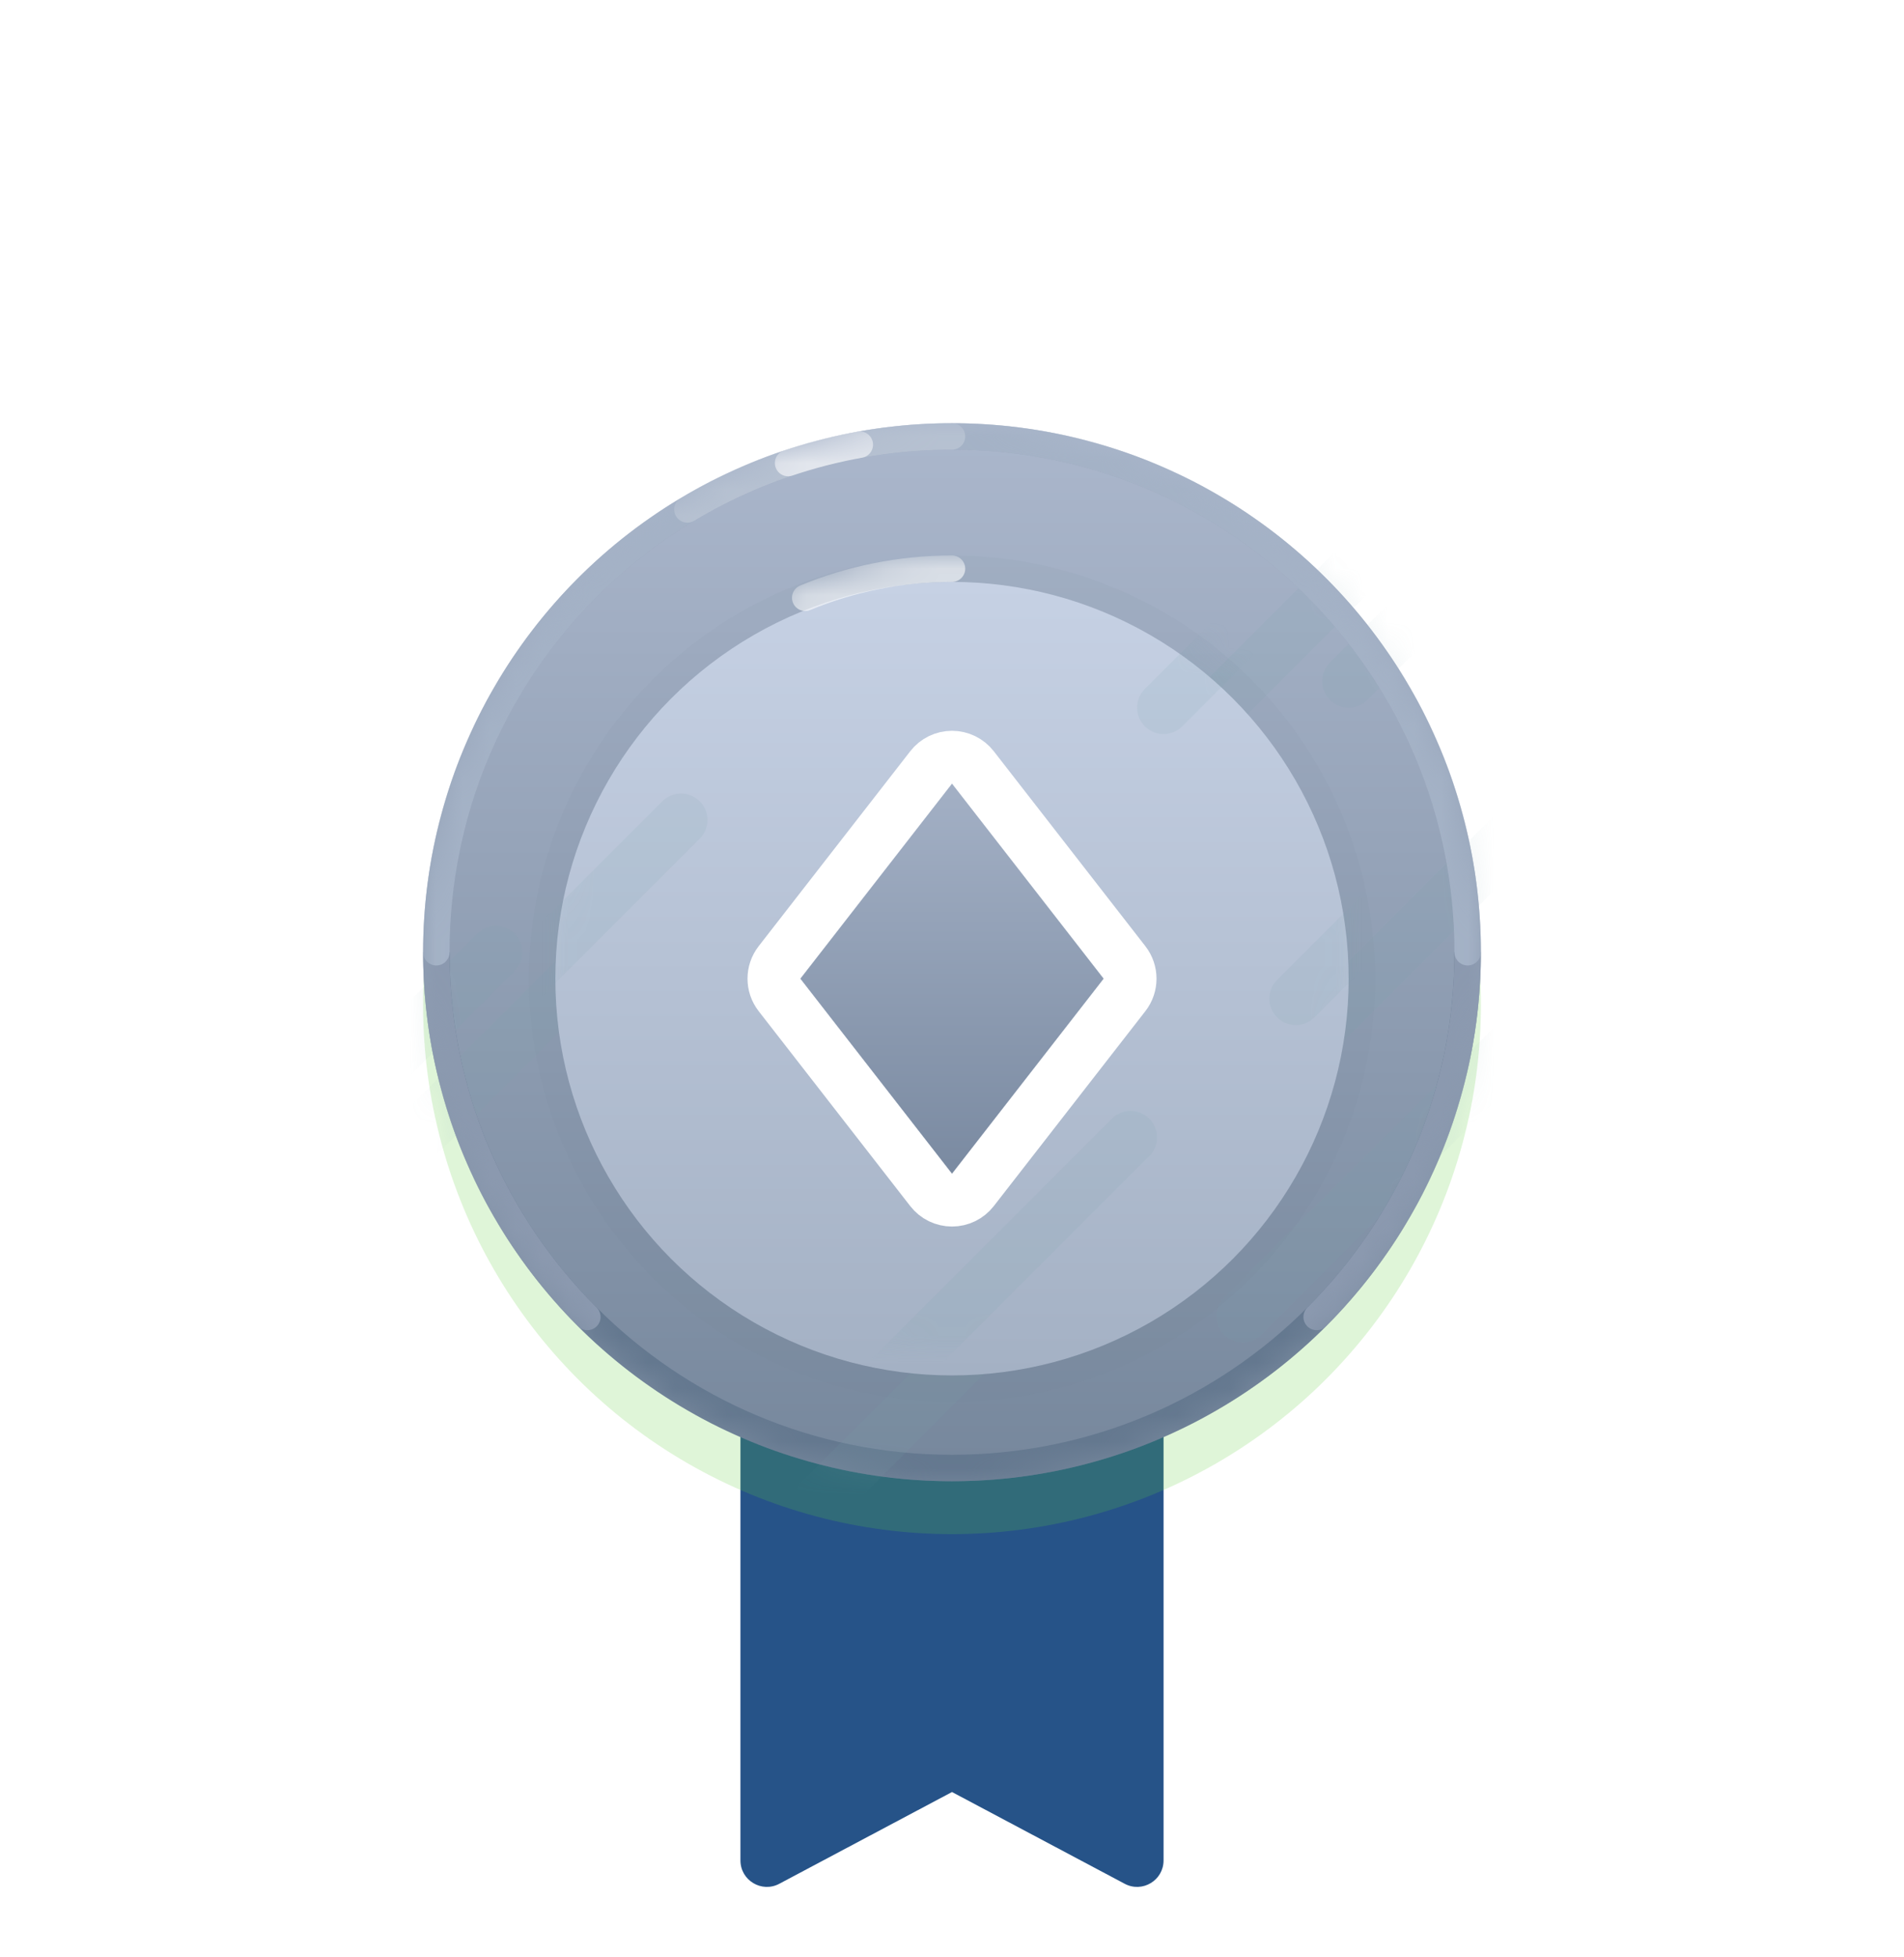 <svg width="72" height="74" viewBox="0 0 72 74" fill="none" xmlns="http://www.w3.org/2000/svg">
<g filter="url(#filter0_d_165_5244)">
<path fill-rule="evenodd" clip-rule="evenodd" d="M28 36H44V68.336C44 69.091 43.197 69.573 42.531 69.219L36 65.75L29.469 69.219C28.803 69.573 28 69.091 28 68.336V36Z" fill="#265388"/>
</g>
<circle style="mix-blend-mode:multiply" opacity="0.2" cx="36" cy="38" r="20" fill="#62CF3F"/>
<circle cx="36" cy="36" r="20" fill="url(#paint0_linear_165_5244)"/>
<mask id="mask0_165_5244" style="mask-type:luminance" maskUnits="userSpaceOnUse" x="16" y="16" width="40" height="40">
<circle cx="36" cy="36" r="20" fill="white"/>
</mask>
<g mask="url(#mask0_165_5244)">
<path d="M16.5 36C16.5 46.77 25.23 55.5 36 55.5C46.77 55.5 55.5 46.77 55.5 36" stroke="#64788F"/>
<g style="mix-blend-mode:multiply" opacity="0.12">
<path d="M49 39.753L60.753 28" stroke="#78A2A9" stroke-width="2" stroke-linecap="round"/>
</g>
<g style="mix-blend-mode:multiply" opacity="0.12">
<path d="M44 28.753L55.753 17" stroke="#78A2A9" stroke-width="2" stroke-linecap="round"/>
</g>
<g style="mix-blend-mode:multiply" opacity="0.12">
<path d="M7 47.753L18.753 36" stroke="#78A2A9" stroke-width="2" stroke-linecap="round"/>
</g>
<g style="mix-blend-mode:multiply" opacity="0.12">
<path d="M51 25.753L62.753 14" stroke="#78A2A9" stroke-width="2" stroke-linecap="round"/>
</g>
<g style="mix-blend-mode:multiply" opacity="0.12">
<path d="M14 44.753L25.753 33" stroke="#78A2A9" stroke-width="2" stroke-linecap="round"/>
</g>
<g style="mix-blend-mode:multiply" opacity="0.12">
<path d="M31 56.753L42.753 45" stroke="#78A2A9" stroke-width="2" stroke-linecap="round"/>
</g>
<g style="mix-blend-mode:multiply" opacity="0.12">
<path d="M47 49.753L58.753 38" stroke="#78A2A9" stroke-width="2" stroke-linecap="round"/>
</g>
<path d="M49.789 49.789C53.317 46.26 55.5 41.385 55.5 36C55.5 25.23 46.77 16.5 36 16.5C25.23 16.5 16.5 25.23 16.5 36C16.5 41.385 18.683 46.26 22.211 49.789" stroke="#8B99AF" stroke-linecap="round"/>
<path opacity="0.4" d="M55.5 36C55.5 25.23 46.77 16.5 36 16.5C25.23 16.5 16.5 25.23 16.5 36" stroke="#CCD8EA" stroke-linecap="round"/>
<path opacity="0.2" d="M36 16.5C32.342 16.5 28.919 17.507 25.994 19.26" stroke="white" stroke-linecap="round"/>
<path opacity="0.6" d="M32.514 16.811C31.585 16.978 30.68 17.212 29.802 17.506" stroke="white" stroke-linecap="round"/>
</g>
<g filter="url(#filter1_d_165_5244)">
<circle cx="36" cy="36" r="15" fill="url(#paint1_linear_165_5244)"/>
<circle cx="36" cy="36" r="15.5" stroke="#64788F" stroke-opacity="0.06"/>
</g>
<mask id="mask1_165_5244" style="mask-type:luminance" maskUnits="userSpaceOnUse" x="21" y="21" width="30" height="30">
<circle cx="36" cy="36" r="15" fill="white"/>
</mask>
<g mask="url(#mask1_165_5244)">
<g style="mix-blend-mode:multiply" opacity="0.12">
<path d="M44 26.753L55.753 15" stroke="#78A2A9" stroke-width="2" stroke-linecap="round"/>
</g>
<g style="mix-blend-mode:multiply" opacity="0.12">
<path d="M51 23.753L62.753 12" stroke="#78A2A9" stroke-width="2" stroke-linecap="round"/>
</g>
<g style="mix-blend-mode:multiply" opacity="0.12">
<path d="M14 42.753L25.753 31" stroke="#78A2A9" stroke-width="2" stroke-linecap="round"/>
</g>
<g style="mix-blend-mode:multiply" opacity="0.12">
<path d="M31 54.753L42.753 43" stroke="#78A2A9" stroke-width="2" stroke-linecap="round"/>
</g>
<g style="mix-blend-mode:multiply" opacity="0.12">
<path d="M49 37.753L60.753 26" stroke="#78A2A9" stroke-width="2" stroke-linecap="round"/>
</g>
<path opacity="0.6" d="M36 21.5C34.034 21.5 32.159 21.891 30.45 22.6" stroke="white" stroke-linecap="round"/>
</g>
<g filter="url(#filter2_d_165_5244)">
<path d="M30.267 36L36 28.629L41.733 36L36 43.371L30.267 36Z" fill="white"/>
<path d="M29.478 35.386C29.197 35.747 29.197 36.253 29.478 36.614L35.211 43.985C35.4 44.229 35.692 44.371 36 44.371C36.309 44.371 36.6 44.229 36.79 43.985L42.523 36.614C42.804 36.253 42.804 35.747 42.523 35.386L36.79 28.015C36.6 27.771 36.309 27.629 36 27.629C35.692 27.629 35.4 27.771 35.211 28.015L29.478 35.386Z" stroke="white" stroke-width="2" stroke-linejoin="round"/>
</g>
<g filter="url(#filter3_i_165_5244)">
<path d="M30.267 36L36 28.629L41.733 36L36 43.371L30.267 36Z" fill="url(#paint2_linear_165_5244)"/>
</g>
<defs>
<filter id="filter0_d_165_5244" x="26" y="36" width="20" height="37.338" filterUnits="userSpaceOnUse" color-interpolation-filters="sRGB">
<feFlood flood-opacity="0" result="BackgroundImageFix"/>
<feColorMatrix in="SourceAlpha" type="matrix" values="0 0 0 0 0 0 0 0 0 0 0 0 0 0 0 0 0 0 127 0" result="hardAlpha"/>
<feOffset dy="2"/>
<feGaussianBlur stdDeviation="1"/>
<feColorMatrix type="matrix" values="0 0 0 0 0.604 0 0 0 0 0.714 0 0 0 0 0.357 0 0 0 0.2 0"/>
<feBlend mode="darken" in2="BackgroundImageFix" result="effect1_dropShadow_165_5244"/>
<feBlend mode="normal" in="SourceGraphic" in2="effect1_dropShadow_165_5244" result="shape"/>
</filter>
<filter id="filter1_d_165_5244" x="16" y="17" width="40" height="40" filterUnits="userSpaceOnUse" color-interpolation-filters="sRGB">
<feFlood flood-opacity="0" result="BackgroundImageFix"/>
<feColorMatrix in="SourceAlpha" type="matrix" values="0 0 0 0 0 0 0 0 0 0 0 0 0 0 0 0 0 0 127 0" result="hardAlpha"/>
<feOffset dy="1"/>
<feGaussianBlur stdDeviation="2"/>
<feColorMatrix type="matrix" values="0 0 0 0 0.28 0 0 0 0 0.41 0 0 0 0 0.471 0 0 0 0.2 0"/>
<feBlend mode="normal" in2="BackgroundImageFix" result="effect1_dropShadow_165_5244"/>
<feBlend mode="normal" in="SourceGraphic" in2="effect1_dropShadow_165_5244" result="shape"/>
</filter>
<filter id="filter2_d_165_5244" x="26.267" y="25.629" width="19.466" height="22.742" filterUnits="userSpaceOnUse" color-interpolation-filters="sRGB">
<feFlood flood-opacity="0" result="BackgroundImageFix"/>
<feColorMatrix in="SourceAlpha" type="matrix" values="0 0 0 0 0 0 0 0 0 0 0 0 0 0 0 0 0 0 127 0" result="hardAlpha"/>
<feOffset dy="1"/>
<feGaussianBlur stdDeviation="1"/>
<feColorMatrix type="matrix" values="0 0 0 0 0.197 0 0 0 0 0.277 0 0 0 0 0.483 0 0 0 0.2 0"/>
<feBlend mode="normal" in2="BackgroundImageFix" result="effect1_dropShadow_165_5244"/>
<feBlend mode="normal" in="SourceGraphic" in2="effect1_dropShadow_165_5244" result="shape"/>
</filter>
<filter id="filter3_i_165_5244" x="30.267" y="28.629" width="11.466" height="15.742" filterUnits="userSpaceOnUse" color-interpolation-filters="sRGB">
<feFlood flood-opacity="0" result="BackgroundImageFix"/>
<feBlend mode="normal" in="SourceGraphic" in2="BackgroundImageFix" result="shape"/>
<feColorMatrix in="SourceAlpha" type="matrix" values="0 0 0 0 0 0 0 0 0 0 0 0 0 0 0 0 0 0 127 0" result="hardAlpha"/>
<feOffset dy="1"/>
<feGaussianBlur stdDeviation="0.5"/>
<feComposite in2="hardAlpha" operator="arithmetic" k2="-1" k3="1"/>
<feColorMatrix type="matrix" values="0 0 0 0 0.325 0 0 0 0 0.428 0 0 0 0 0.579 0 0 0 0.4 0"/>
<feBlend mode="normal" in2="shape" result="effect1_innerShadow_165_5244"/>
</filter>
<linearGradient id="paint0_linear_165_5244" x1="16" y1="16" x2="16" y2="56" gradientUnits="userSpaceOnUse">
<stop stop-color="#ABB7CC"/>
<stop offset="1" stop-color="#76879C"/>
</linearGradient>
<linearGradient id="paint1_linear_165_5244" x1="21" y1="21" x2="21" y2="51" gradientUnits="userSpaceOnUse">
<stop stop-color="#C6D1E4"/>
<stop offset="1" stop-color="#A4B1C4"/>
</linearGradient>
<linearGradient id="paint2_linear_165_5244" x1="30.267" y1="28.629" x2="30.267" y2="43.371" gradientUnits="userSpaceOnUse">
<stop stop-color="#A3B0C5"/>
<stop offset="1" stop-color="#7A8AA1"/>
</linearGradient>
</defs>
</svg>

